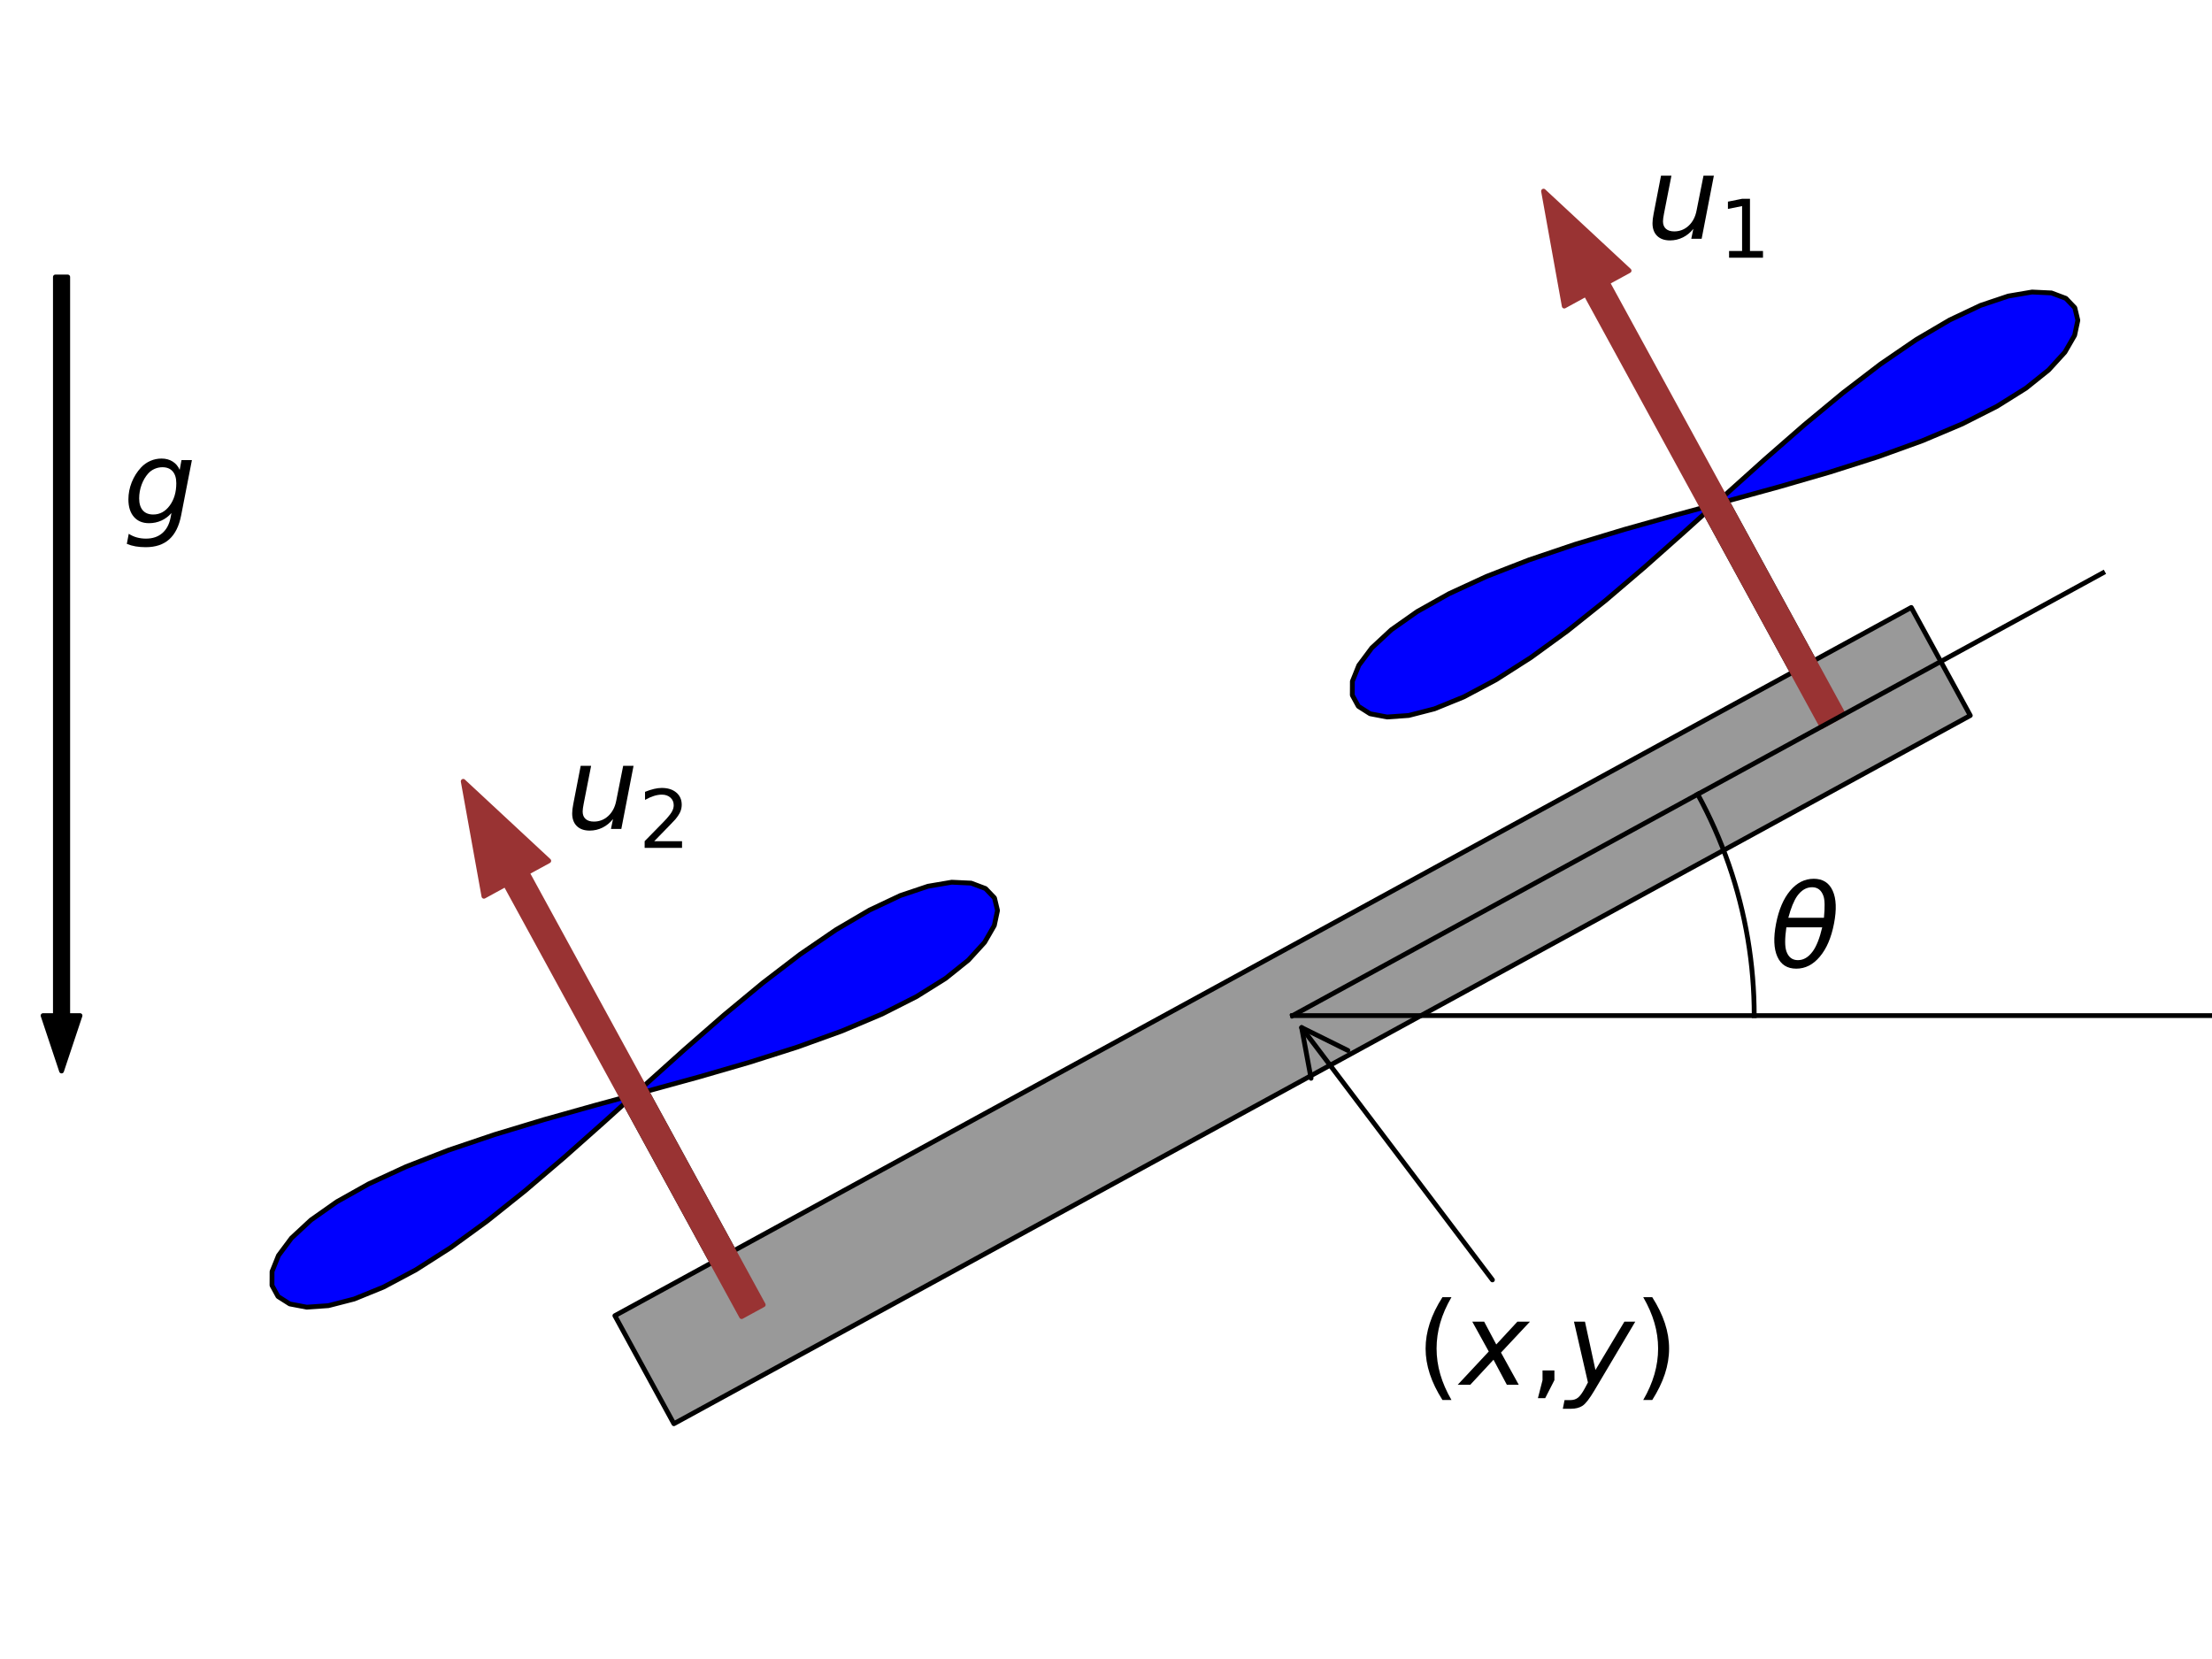 <?xml version="1.0" encoding="utf-8" standalone="no"?>
<!DOCTYPE svg PUBLIC "-//W3C//DTD SVG 1.1//EN"
  "http://www.w3.org/Graphics/SVG/1.1/DTD/svg11.dtd">
<!-- Created with matplotlib (http://matplotlib.org/) -->
<svg height="345pt" version="1.1" viewBox="0 0 460 345" width="460pt" xmlns="http://www.w3.org/2000/svg" xmlns:xlink="http://www.w3.org/1999/xlink">
 <defs>
  <style type="text/css">
*{stroke-linecap:butt;stroke-linejoin:round;}
  </style>
 </defs>
 <g id="figure_1">
  <g id="patch_1">
   <path d="M 0 345.6 
L 460.8 345.6 
L 460.8 0 
L 0 0 
z
" style="fill:none;opacity:0;"/>
  </g>
  <g id="axes_1">
   <g id="patch_2">
    <path clip-path="url(#p5ef771abc5)" d="M 134.169 226.407 
L 158.716 271.339 
L 154.223 273.794 
L 129.676 228.862 
z
" style="stroke:#000000;stroke-linejoin:miter;"/>
   </g>
   <g id="patch_3">
    <path clip-path="url(#p5ef771abc5)" d="M 358.831 103.674 
L 383.377 148.606 
L 378.884 151.061 
L 354.337 106.129 
z
" style="stroke:#000000;stroke-linejoin:miter;"/>
   </g>
   <g id="patch_4">
    <path clip-path="url(#p5ef771abc5)" d="M 206.81 186.723 
L 204.95 184.78 
L 201.952 183.651 
L 197.922 183.461 
L 192.975 184.303 
L 187.232 186.233 
L 180.811 189.264 
L 173.828 193.366 
L 166.391 198.459 
L 158.602 204.422 
L 150.552 211.092 
L 142.328 218.273 
L 134.009 225.747 
L 125.67 233.28 
L 117.389 240.637 
L 109.242 247.589 
L 101.311 253.928 
L 93.686 259.474 
L 86.463 264.084 
L 79.747 267.657 
L 73.65 270.139 
L 68.29 271.52 
L 63.787 271.836 
L 60.259 271.163 
L 57.817 269.61 
L 56.562 267.312 
L 56.574 264.418 
L 57.915 261.086 
L 60.614 257.468 
L 64.672 253.704 
L 70.054 249.914 
L 76.69 246.194 
L 84.471 242.607 
L 93.258 239.187 
L 102.877 235.938 
L 113.129 232.839 
L 123.794 229.845 
L 134.638 226.899 
L 145.422 223.937 
L 155.908 220.896 
L 165.87 217.727 
L 175.096 214.394 
L 183.4 210.888 
L 190.625 207.228 
L 196.645 203.463 
L 201.371 199.672 
L 204.752 195.965 
L 206.77 192.471 
L 207.44 189.339 
z
" style="fill:#0000ff;stroke:#000000;stroke-linejoin:miter;"/>
   </g>
   <g id="patch_5">
    <path clip-path="url(#p5ef771abc5)" d="M 431.471 63.99 
L 429.611 62.047 
L 426.613 60.919 
L 422.583 60.729 
L 417.636 61.57 
L 411.893 63.5 
L 405.472 66.531 
L 398.489 70.633 
L 391.052 75.726 
L 383.263 81.689 
L 375.213 88.359 
L 366.989 95.54 
L 358.67 103.014 
L 350.332 110.548 
L 342.05 117.904 
L 333.903 124.856 
L 325.972 131.195 
L 318.347 136.741 
L 311.124 141.351 
L 304.408 144.924 
L 298.311 147.406 
L 292.951 148.787 
L 288.448 149.103 
L 284.92 148.43 
L 282.479 146.877 
L 281.223 144.579 
L 281.236 141.686 
L 282.576 138.353 
L 285.275 134.735 
L 289.333 130.971 
L 294.715 127.182 
L 301.351 123.461 
L 309.133 119.874 
L 317.919 116.454 
L 327.538 113.205 
L 337.79 110.106 
L 348.455 107.112 
L 359.299 104.166 
L 370.083 101.204 
L 380.57 98.163 
L 390.531 94.994 
L 399.757 91.661 
L 408.062 88.155 
L 415.286 84.495 
L 421.306 80.73 
L 426.033 76.939 
L 429.413 73.232 
L 431.431 69.738 
L 432.101 66.606 
z
" style="fill:#0000ff;stroke:#000000;stroke-linejoin:miter;"/>
   </g>
   <g id="patch_6">
    <path clip-path="url(#p5ef771abc5)" d="M 397.46 126.327 
L 127.867 273.607 
L 140.14 296.073 
L 409.733 148.793 
z
" style="fill:#999999;stroke:#000000;stroke-linejoin:miter;"/>
   </g>
   <g id="patch_7">
    <path clip-path="url(#p5ef771abc5)" d="M 320.991 39.75 
L 338.777 56.287 
L 334.284 58.742 
L 383.377 148.606 
L 378.884 151.061 
L 329.791 61.196 
L 325.298 63.651 
z
" style="fill:#993333;stroke:#993333;stroke-linejoin:miter;"/>
   </g>
   <g id="patch_8">
    <path clip-path="url(#p5ef771abc5)" d="M 96.33 162.483 
L 114.116 179.02 
L 109.623 181.475 
L 158.716 271.339 
L 154.223 273.794 
L 105.13 183.929 
L 100.636 186.384 
z
" style="fill:#993333;stroke:#993333;stroke-linejoin:miter;"/>
   </g>
   <g id="patch_9">
    <path clip-path="url(#p5ef771abc5)" d="M 12.8 222.72 
L 8.96 211.2 
L 11.52 211.2 
L 11.52 57.6 
L 14.08 57.6 
L 14.08 211.2 
L 16.64 211.2 
z
" style="stroke:#000000;stroke-linejoin:miter;"/>
   </g>
   <g id="line2d_1">
    <path clip-path="url(#p5ef771abc5)" d="M 268.8 211.2 
L 460.8 211.2 
" style="fill:none;stroke:#000000;stroke-linecap:square;"/>
   </g>
   <g id="line2d_2">
    <path clip-path="url(#p5ef771abc5)" d="M 268.8 211.2 
L 437.296 119.15 
" style="fill:none;stroke:#000000;stroke-linecap:square;"/>
   </g>
   <g id="line2d_3">
    <path clip-path="url(#p5ef771abc5)" d="M 364.8 211.2 
L 364.779 209.2 
L 364.717 207.201 
L 364.613 205.204 
L 364.467 203.209 
L 364.28 201.218 
L 364.051 199.231 
L 363.781 197.25 
L 363.47 195.274 
L 363.117 193.305 
L 362.724 191.344 
L 362.29 189.392 
L 361.816 187.449 
L 361.301 185.517 
L 360.746 183.595 
L 360.151 181.686 
L 359.516 179.789 
L 358.842 177.906 
L 358.129 176.038 
L 357.377 174.185 
L 356.587 172.347 
L 355.758 170.527 
L 354.892 168.724 
L 353.988 166.94 
L 353.048 165.175 
" style="fill:none;stroke:#000000;stroke-linecap:square;"/>
   </g>
   <g id="patch_10">
    <path d="M 310.358 266.161 
Q 290.181 239.477 270.679 213.685 
" style="fill:none;stroke:#000000;stroke-linecap:round;"/>
    <path d="M 272.64 224.238 
L 270.679 213.685 
L 280.298 218.448 
" style="fill:none;stroke:#000000;stroke-linecap:round;"/>
   </g>
   <g id="text_1">
    <!-- ($x$,$y$) -->
    <defs>
     <path d="M 31 75.875 
Q 24.469 64.656 21.281 53.656 
Q 18.109 42.672 18.109 31.391 
Q 18.109 20.125 21.312 9.062 
Q 24.516 -2 31 -13.188 
L 23.188 -13.188 
Q 15.875 -1.703 12.234 9.375 
Q 8.594 20.453 8.594 31.391 
Q 8.594 42.281 12.203 53.312 
Q 15.828 64.359 23.188 75.875 
z
" id="DejaVuSans-28"/>
     <path d="M 60.016 54.688 
L 34.906 27.875 
L 50.297 0 
L 39.984 0 
L 28.422 21.688 
L 8.297 0 
L -2.594 0 
L 24.312 28.812 
L 10.016 54.688 
L 20.312 54.688 
L 30.812 34.906 
L 49.125 54.688 
z
" id="DejaVuSans-Oblique-78"/>
     <path d="M 11.719 12.406 
L 22.016 12.406 
L 22.016 4 
L 14.016 -11.625 
L 7.719 -11.625 
L 11.719 4 
z
" id="DejaVuSans-2c"/>
     <path d="M 24.812 -5.078 
Q 18.562 -15.578 14.625 -18.188 
Q 10.688 -20.797 4.594 -20.797 
L -2.484 -20.797 
L -0.984 -13.281 
L 4.203 -13.281 
Q 7.953 -13.281 10.594 -11.234 
Q 13.234 -9.188 16.5 -3.219 
L 19.281 2 
L 7.172 54.688 
L 16.703 54.688 
L 25.781 12.797 
L 50.875 54.688 
L 60.297 54.688 
z
" id="DejaVuSans-Oblique-79"/>
     <path d="M 8.016 75.875 
L 15.828 75.875 
Q 23.141 64.359 26.781 53.312 
Q 30.422 42.281 30.422 31.391 
Q 30.422 20.453 26.781 9.375 
Q 23.141 -1.703 15.828 -13.188 
L 8.016 -13.188 
Q 14.5 -2 17.703 9.062 
Q 20.906 20.125 20.906 31.391 
Q 20.906 42.672 17.703 53.656 
Q 14.5 64.656 8.016 75.875 
z
" id="DejaVuSans-29"/>
    </defs>
    <g transform="translate(294.4 288)scale(0.24 -0.24)">
     <use transform="translate(0 0.125)" xlink:href="#DejaVuSans-28"/>
     <use transform="translate(39.014 0.125)" xlink:href="#DejaVuSans-Oblique-78"/>
     <use transform="translate(98.193 0.125)" xlink:href="#DejaVuSans-2c"/>
     <use transform="translate(129.98 0.125)" xlink:href="#DejaVuSans-Oblique-79"/>
     <use transform="translate(189.16 0.125)" xlink:href="#DejaVuSans-29"/>
    </g>
   </g>
   <g id="text_2">
    <!-- $\theta$ -->
    <defs>
     <path d="M 45.516 34.672 
L 14.453 34.672 
Q 12.359 20.062 14.5 13.875 
Q 17.188 6.25 24.469 6.25 
Q 31.781 6.25 37.359 13.922 
Q 42.234 20.656 45.516 34.672 
z
M 47.016 42.969 
Q 48.344 56.844 46.625 61.719 
Q 43.953 69.438 36.766 69.438 
Q 29.297 69.438 23.828 61.812 
Q 19.531 55.672 16.156 42.969 
z
M 38.188 76.766 
Q 49.906 76.766 54.594 66.406 
Q 59.281 56.109 55.719 37.844 
Q 52.203 19.625 43.453 9.281 
Q 34.766 -1.125 23.047 -1.125 
Q 11.281 -1.125 6.641 9.281 
Q 2 19.625 5.516 37.844 
Q 9.078 56.109 17.719 66.406 
Q 26.422 76.766 38.188 76.766 
z
" id="DejaVuSans-Oblique-3b8"/>
    </defs>
    <g transform="translate(368.017 201.226)scale(0.24 -0.24)">
     <use transform="translate(0 0.234)" xlink:href="#DejaVuSans-Oblique-3b8"/>
    </g>
   </g>
   <g id="text_3">
    <!-- $u_1$ -->
    <defs>
     <path d="M 6.688 21.688 
L 13.094 54.688 
L 22.125 54.688 
L 15.719 22.016 
Q 15.234 19.625 15.016 17.922 
Q 14.797 16.219 14.797 15.094 
Q 14.797 10.938 17.328 8.656 
Q 19.875 6.391 24.516 6.391 
Q 31.734 6.391 37 11.266 
Q 42.281 16.156 43.891 24.422 
L 49.906 54.688 
L 58.891 54.688 
L 48.297 0 
L 39.312 0 
L 41.109 8.594 
Q 37.312 3.812 32.062 1.188 
Q 26.812 -1.422 20.906 -1.422 
Q 13.719 -1.422 9.719 2.516 
Q 5.719 6.453 5.719 13.484 
Q 5.719 14.938 5.953 17.141 
Q 6.203 19.344 6.688 21.688 
z
" id="DejaVuSans-Oblique-75"/>
     <path d="M 12.406 8.297 
L 28.516 8.297 
L 28.516 63.922 
L 10.984 60.406 
L 10.984 69.391 
L 28.422 72.906 
L 38.281 72.906 
L 38.281 8.297 
L 54.391 8.297 
L 54.391 0 
L 12.406 0 
z
" id="DejaVuSans-31"/>
    </defs>
    <g transform="translate(342.277 49.729)scale(0.24 -0.24)">
     <use transform="translate(0 0.312)" xlink:href="#DejaVuSans-Oblique-75"/>
     <use transform="translate(63.379 -16.094)scale(0.7)" xlink:href="#DejaVuSans-31"/>
    </g>
   </g>
   <g id="text_4">
    <!-- $u_2$ -->
    <defs>
     <path d="M 19.188 8.297 
L 53.609 8.297 
L 53.609 0 
L 7.328 0 
L 7.328 8.297 
Q 12.938 14.109 22.625 23.891 
Q 32.328 33.688 34.812 36.531 
Q 39.547 41.844 41.422 45.531 
Q 43.312 49.219 43.312 52.781 
Q 43.312 58.594 39.234 62.25 
Q 35.156 65.922 28.609 65.922 
Q 23.969 65.922 18.812 64.312 
Q 13.672 62.703 7.812 59.422 
L 7.812 69.391 
Q 13.766 71.781 18.938 73 
Q 24.125 74.219 28.422 74.219 
Q 39.75 74.219 46.484 68.547 
Q 53.219 62.891 53.219 53.422 
Q 53.219 48.922 51.531 44.891 
Q 49.859 40.875 45.406 35.406 
Q 44.188 33.984 37.641 27.219 
Q 31.109 20.453 19.188 8.297 
z
" id="DejaVuSans-32"/>
    </defs>
    <g transform="translate(117.616 172.462)scale(0.24 -0.24)">
     <use transform="translate(0 0.312)" xlink:href="#DejaVuSans-Oblique-75"/>
     <use transform="translate(63.379 -16.094)scale(0.7)" xlink:href="#DejaVuSans-32"/>
    </g>
   </g>
   <g id="text_5">
    <!-- $g$ -->
    <defs>
     <path d="M 59.625 54.688 
L 50.297 6.781 
Q 47.609 -7.125 40.016 -13.953 
Q 32.422 -20.797 19.578 -20.797 
Q 14.844 -20.797 10.781 -20.094 
Q 6.734 -19.391 3.219 -17.922 
L 4.891 -9.188 
Q 8.203 -11.328 11.906 -12.344 
Q 15.625 -13.375 19.828 -13.375 
Q 28.375 -13.375 33.859 -8.703 
Q 39.359 -4.047 41.109 4.688 
L 41.891 8.797 
Q 38.141 4.5 33.156 2.25 
Q 28.172 0 22.406 0 
Q 14.109 0 9.344 5.484 
Q 4.594 10.984 4.594 20.609 
Q 4.594 28.172 7.469 35.422 
Q 10.359 42.672 15.578 48.297 
Q 19.047 52 23.656 54 
Q 28.266 56 33.297 56 
Q 38.812 56 42.906 53.438 
Q 47.016 50.875 49.031 46.188 
L 50.594 54.688 
z
M 46.094 34.625 
Q 46.094 41.266 42.969 44.875 
Q 39.844 48.484 34.078 48.484 
Q 30.516 48.484 27.297 47.062 
Q 24.078 45.656 21.781 43.109 
Q 18.062 38.922 15.984 33.234 
Q 13.922 27.547 13.922 21.484 
Q 13.922 14.75 17.062 11.125 
Q 20.219 7.516 26.125 7.516 
Q 34.672 7.516 40.375 15.25 
Q 46.094 23 46.094 34.625 
z
" id="DejaVuSans-Oblique-67"/>
    </defs>
    <g transform="translate(25.6 108.8)scale(0.24 -0.24)">
     <use xlink:href="#DejaVuSans-Oblique-67"/>
    </g>
   </g>
  </g>
 </g>
 <defs>
  <clipPath id="p5ef771abc5">
   <rect height="345.6" width="460.8" x="0" y="0"/>
  </clipPath>
 </defs>
</svg>
